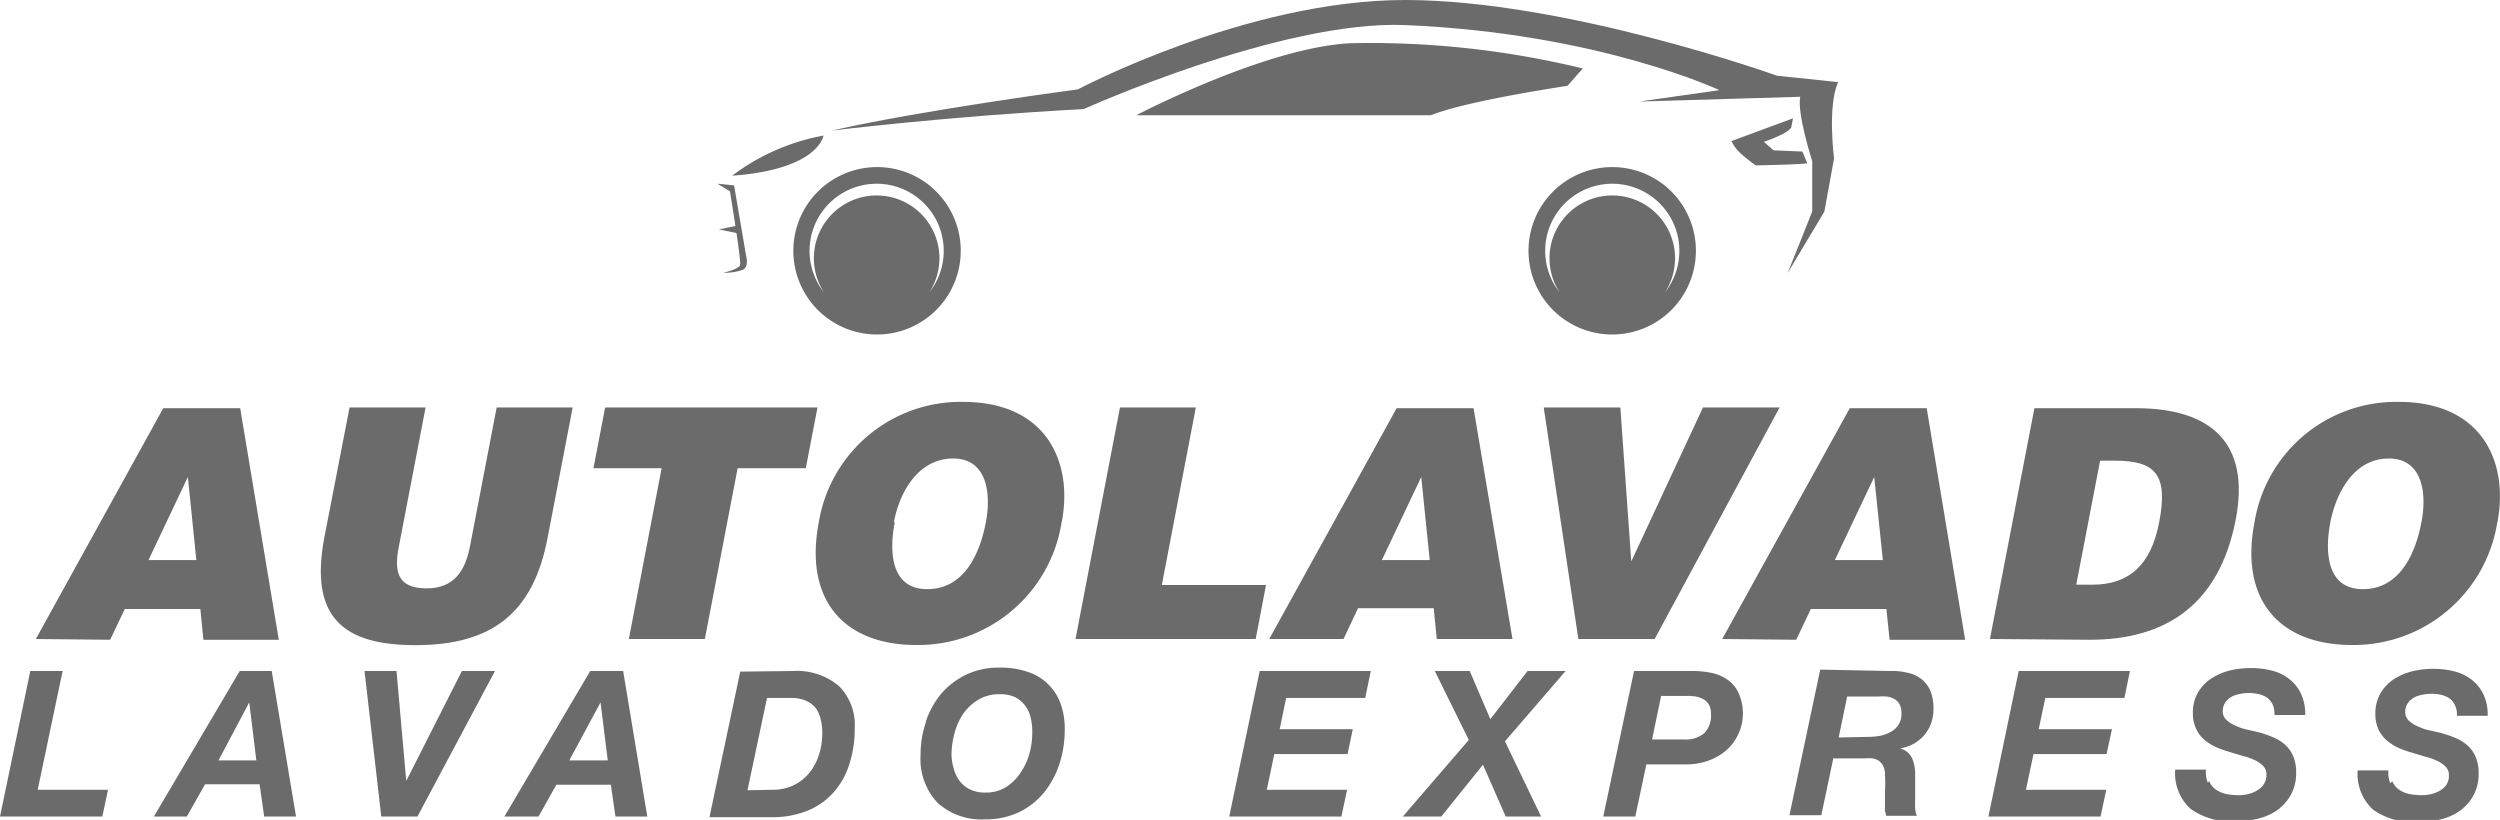 <svg xmlns="http://www.w3.org/2000/svg" viewBox="0 0 162.48 53.29"><defs><style>.cls-1{fill:#6b6b6b;}</style></defs><title>clt_autolavado</title><g id="Capa_2" data-name="Capa 2"><g id="Capa_1-2" data-name="Capa 1"><path class="cls-1" d="M2.33,41.53l8.28-15h5l2.51,15.05H13.22l-.2-2H8.11l-.95,2ZM12.21,31l-2.56,5.4h3.11Z"/><path class="cls-1" d="M22.72,26.48h4.94l-1.73,9c-.29,1.48-.24,2.76,1.79,2.76,1.78,0,2.52-1.13,2.83-2.76l1.73-9h4.94L35.58,35C34.65,39.82,32,41.93,27,41.93c-4.66,0-6.91-1.78-5.92-7Z"/><polygon class="cls-1" points="39.33 26.48 53.13 26.48 52.37 30.43 47.94 30.43 45.81 41.53 40.87 41.53 43 30.43 38.57 30.43 39.33 26.48"/><path class="cls-1" d="M69,33.92a9.44,9.44,0,0,1-9.44,8c-4.72,0-7.32-2.93-6.34-8a9.34,9.34,0,0,1,9.38-7.8c5.38,0,7.17,3.87,6.4,7.84m-10.85,0c-.37,1.92-.25,4.33,2.12,4.33,2.13,0,3.32-1.84,3.8-4.33.39-2.05,0-4.22-2.21-4.16S58.46,32,58.1,33.92"/><polygon class="cls-1" points="69.9 41.53 72.79 26.48 77.72 26.48 75.51 38.02 82.28 38.02 81.61 41.53 69.9 41.53"/><path class="cls-1" d="M82.49,41.53l8.28-15h5L98.3,41.53H93.38l-.2-2H88.26l-.94,2ZM92.37,31l-2.56,5.4h3.11Z"/><polygon class="cls-1" points="100.33 26.48 105.31 26.48 106.02 36.49 110.68 26.48 115.66 26.48 107.54 41.53 102.58 41.53 100.33 26.48"/><path class="cls-1" d="M111.93,41.53l8.29-15h5l2.5,15.05h-4.91l-.21-2h-4.91l-.95,2ZM121.81,31l-2.56,5.4h3.12Z"/><path class="cls-1" d="M129.33,41.53l2.89-15h6.61c4.85,0,7.43,2.25,6.48,7.21-1.09,5.67-4.66,7.84-9.5,7.84ZM134.94,38H136c2.3,0,3.79-1.21,4.33-4.06.6-3.13-.26-4-2.9-4h-.94Z"/><path class="cls-1" d="M162.31,33.92a9.46,9.46,0,0,1-9.44,8c-4.73,0-7.33-2.93-6.34-8a9.32,9.32,0,0,1,9.38-7.8c5.37,0,7.16,3.87,6.4,7.84m-10.86,0c-.36,1.92-.24,4.33,2.12,4.33,2.13,0,3.32-1.84,3.8-4.33.4-2.05,0-4.22-2.21-4.16s-3.34,2.26-3.71,4.16"/><polygon class="cls-1" points="4.07 43.61 2.45 51.33 7.02 51.33 6.65 53.07 0 53.07 1.97 43.61 4.07 43.61"/><path class="cls-1" d="M17.66,43.61l1.58,9.46H17.17l-.3-2.1H13.33l-1.19,2.1H10l5.58-9.46Zm-1,5.81-.46-3.77h0l-2,3.77Z"/><polygon class="cls-1" points="24.78 53.07 23.69 43.61 25.77 43.61 26.4 50.72 26.42 50.72 30.02 43.61 32.17 43.61 27.13 53.07 24.78 53.07"/><path class="cls-1" d="M40.5,43.61l1.57,9.46H40L39.7,51H36.16L35,53.07H32.78l5.58-9.46Zm-1,5.81-.47-3.77h0L37,49.42Z"/><path class="cls-1" d="M51.55,43.61a4.22,4.22,0,0,1,3,1,3.59,3.59,0,0,1,1,2.73,7.37,7.37,0,0,1-.34,2.29,5,5,0,0,1-1,1.83,4.56,4.56,0,0,1-1.71,1.22,6.07,6.07,0,0,1-2.39.43h-4l2-9.46Zm-1.37,7.72a3.18,3.18,0,0,0,1.41-.3,3,3,0,0,0,1-.79,3.48,3.48,0,0,0,.63-1.17,4.36,4.36,0,0,0,.22-1.42,3.39,3.39,0,0,0-.11-.93A1.88,1.88,0,0,0,53,46a1.73,1.73,0,0,0-.65-.47,2.39,2.39,0,0,0-.94-.17H49.85l-1.27,6Z"/><path class="cls-1" d="M60.16,46.93a5.67,5.67,0,0,1,1-1.83,5,5,0,0,1,1.63-1.25A4.88,4.88,0,0,1,65,43.39a5.3,5.3,0,0,1,1.74.26,3.36,3.36,0,0,1,2.16,2,4.75,4.75,0,0,1,.3,1.75,7.17,7.17,0,0,1-.34,2.23,5.89,5.89,0,0,1-1,1.87,4.85,4.85,0,0,1-1.62,1.28,5,5,0,0,1-2.2.47,4.23,4.23,0,0,1-3.11-1.08,4.14,4.14,0,0,1-1.1-3.1,6.52,6.52,0,0,1,.36-2.18M62,50a2.22,2.22,0,0,0,.38.77,1.86,1.86,0,0,0,.67.54,2.21,2.21,0,0,0,1,.2,2.46,2.46,0,0,0,1.34-.36,3.19,3.19,0,0,0,.95-.95A4.32,4.32,0,0,0,66.9,49a5.15,5.15,0,0,0,.19-1.38,4.12,4.12,0,0,0-.11-1,2.09,2.09,0,0,0-.37-.78,1.86,1.86,0,0,0-.64-.53,2.26,2.26,0,0,0-1-.19,2.59,2.59,0,0,0-1.39.36,3.22,3.22,0,0,0-1,.94,4.28,4.28,0,0,0-.56,1.29,5.57,5.57,0,0,0-.18,1.38A3.48,3.48,0,0,0,62,50"/><polygon class="cls-1" points="89.09 43.61 88.73 45.36 83.59 45.36 83.17 47.39 87.92 47.39 87.58 49.01 82.82 49.01 82.33 51.33 87.55 51.33 87.18 53.07 79.89 53.07 81.87 43.61 89.09 43.61"/><polygon class="cls-1" points="93.25 43.61 95.52 43.61 96.86 46.74 99.28 43.61 101.75 43.61 97.81 48.18 100.16 53.07 97.86 53.07 96.38 49.7 93.67 53.07 91.17 53.07 95.46 48.09 93.25 43.61"/><path class="cls-1" d="M110,43.61a6.14,6.14,0,0,1,1.32.14,2.82,2.82,0,0,1,1,.46,2.06,2.06,0,0,1,.68.85,3.21,3.21,0,0,1-.86,3.75,3.65,3.65,0,0,1-1.18.65,4.32,4.32,0,0,1-1.4.22H107l-.72,3.39H104.2l2-9.46Zm-.51,4.45a1.85,1.85,0,0,0,1.26-.4,1.6,1.6,0,0,0,.45-1.25,1.26,1.26,0,0,0-.12-.59,1,1,0,0,0-.34-.36,1.76,1.76,0,0,0-.47-.18,3.1,3.1,0,0,0-.54-.05h-1.77l-.59,2.83Z"/><path class="cls-1" d="M122.84,43.61a4.22,4.22,0,0,1,1.16.12,2.2,2.2,0,0,1,.9.42,2.12,2.12,0,0,1,.57.77,3.12,3.12,0,0,1,.19,1.17,2.76,2.76,0,0,1-.15.91,2.61,2.61,0,0,1-.45.78,2.65,2.65,0,0,1-.69.56,2.62,2.62,0,0,1-.88.3v0a1.2,1.2,0,0,1,.78.64,2.46,2.46,0,0,1,.2,1c0,.21,0,.47,0,.76s0,.59,0,.88a5.92,5.92,0,0,0,0,.61,1.69,1.69,0,0,0,.11.49h-2c0-.11-.05-.22-.07-.32s0-.21,0-.31c0-.32,0-.64,0-1a7.92,7.92,0,0,0,0-1,1.35,1.35,0,0,0-.1-.57.94.94,0,0,0-.27-.35,1,1,0,0,0-.44-.18,3.09,3.09,0,0,0-.55,0h-2l-.78,3.69h-2.07l2-9.46Zm-1.4,4.28a4.28,4.28,0,0,0,.81-.08,2.42,2.42,0,0,0,.68-.27,1.3,1.3,0,0,0,.47-.46,1.25,1.25,0,0,0,.18-.68,1.34,1.34,0,0,0-.12-.62.88.88,0,0,0-.34-.35,1.41,1.41,0,0,0-.49-.16,3.69,3.69,0,0,0-.58,0h-2l-.55,2.66Z"/><polygon class="cls-1" points="138.43 43.61 138.07 45.36 132.93 45.36 132.5 47.39 137.26 47.39 136.91 49.01 132.16 49.01 131.67 51.33 136.89 51.33 136.52 53.07 129.23 53.07 131.2 43.61 138.43 43.61"/><path class="cls-1" d="M143.58,50.77a1.27,1.27,0,0,0,.42.54,1.94,1.94,0,0,0,.67.29,4.25,4.25,0,0,0,.83.08,2.39,2.39,0,0,0,.64-.08,1.81,1.81,0,0,0,.57-.24,1.21,1.21,0,0,0,.43-.41,1.07,1.07,0,0,0,.16-.61.78.78,0,0,0-.21-.56,2,2,0,0,0-.55-.38,4.31,4.31,0,0,0-.77-.27l-.87-.26a6.94,6.94,0,0,1-.87-.31,3.27,3.27,0,0,1-.76-.48,2,2,0,0,1-.54-.72,2.28,2.28,0,0,1-.21-1,2.6,2.6,0,0,1,.33-1.35,2.78,2.78,0,0,1,.86-.91,4,4,0,0,1,1.2-.52,5.68,5.68,0,0,1,1.36-.16,5.48,5.48,0,0,1,1.37.16,3,3,0,0,1,1.13.54,2.67,2.67,0,0,1,.77.95,3.12,3.12,0,0,1,.28,1.4h-2a1.5,1.5,0,0,0-.11-.67,1.24,1.24,0,0,0-.36-.45,1.61,1.61,0,0,0-.55-.24,2.93,2.93,0,0,0-1.27,0,1.83,1.83,0,0,0-.54.2,1.22,1.22,0,0,0-.38.37,1,1,0,0,0-.15.55.77.77,0,0,0,.26.58,2.3,2.3,0,0,0,.63.38,3.36,3.36,0,0,0,.74.24l.63.14a8.12,8.12,0,0,1,1,.34,2.71,2.71,0,0,1,.8.5,2.07,2.07,0,0,1,.52.74,2.63,2.63,0,0,1,.19,1.07,2.86,2.86,0,0,1-.35,1.45,3.07,3.07,0,0,1-.9,1,3.74,3.74,0,0,1-1.24.54,5.91,5.91,0,0,1-1.37.17,4.57,4.57,0,0,1-3-.81,3.13,3.13,0,0,1-1-2.55h2a1.78,1.78,0,0,0,.12.84"/><path class="cls-1" d="M155.48,50.77a1.27,1.27,0,0,0,.42.54,1.94,1.94,0,0,0,.67.29,4.25,4.25,0,0,0,.83.08,2.39,2.39,0,0,0,.64-.08,1.81,1.81,0,0,0,.57-.24A1.21,1.21,0,0,0,159,51a1.07,1.07,0,0,0,.16-.61.78.78,0,0,0-.21-.56,2,2,0,0,0-.55-.38,4.31,4.31,0,0,0-.77-.27l-.86-.26a6.09,6.09,0,0,1-.88-.31,3.27,3.27,0,0,1-.76-.48,2.19,2.19,0,0,1-.55-.72,2.42,2.42,0,0,1-.2-1,2.6,2.6,0,0,1,.33-1.35,2.78,2.78,0,0,1,.86-.91,4,4,0,0,1,1.2-.52,5.68,5.68,0,0,1,1.36-.16,5.48,5.48,0,0,1,1.37.16,3,3,0,0,1,1.13.54,2.67,2.67,0,0,1,.77.95,3.12,3.12,0,0,1,.28,1.4h-2a1.36,1.36,0,0,0-.12-.67,1.12,1.12,0,0,0-.35-.45,1.61,1.61,0,0,0-.55-.24,2.93,2.93,0,0,0-1.27,0,1.83,1.83,0,0,0-.54.2,1.22,1.22,0,0,0-.38.37,1,1,0,0,0-.15.55.77.77,0,0,0,.26.58,2.16,2.16,0,0,0,.63.38,3.36,3.36,0,0,0,.74.24l.63.14a8.12,8.12,0,0,1,1,.34,2.71,2.71,0,0,1,.8.5,2.07,2.07,0,0,1,.52.74,2.63,2.63,0,0,1,.19,1.07,2.86,2.86,0,0,1-.35,1.45,3.07,3.07,0,0,1-.9,1,3.74,3.74,0,0,1-1.24.54,5.91,5.91,0,0,1-1.37.17,4.57,4.57,0,0,1-3-.81,3.13,3.13,0,0,1-1-2.55h2a1.78,1.78,0,0,0,.12.84"/><path class="cls-1" d="M102.87,4.45l-1,1.13S95.3,6.55,93,7.49H73.85S82.21,3.1,87.74,2.81a58.46,58.46,0,0,1,15.13,1.64"/><path class="cls-1" d="M116.53,7.69l-4,1.48a2.58,2.58,0,0,0,.68.87,9.94,9.94,0,0,0,.9.71s3-.06,3.35-.14l-.32-.76-1.87-.08-.63-.55s1.76-.6,1.79-1Z"/><path class="cls-1" d="M46.62,11.94l1.09.11.79,4.63s.18.63-.21.85a3.61,3.61,0,0,1-1.28.2s1-.23,1.09-.5-.66-4.8-.66-4.8Z"/><polygon class="cls-1" points="47.97 14.65 46.72 14.91 48.04 15.18 47.97 14.65"/><path class="cls-1" d="M47.58,11.42a14.1,14.1,0,0,1,5.94-2.61s-.29,2.2-5.94,2.61"/><path class="cls-1" d="M57,10.86a5.44,5.44,0,1,0,5.44,5.43A5.43,5.43,0,0,0,57,10.86M60.4,19a4.08,4.08,0,1,0-6.85,0,4.36,4.36,0,1,1,6.85,0"/><path class="cls-1" d="M104.79,10.86a5.44,5.44,0,1,0,5.43,5.43,5.43,5.43,0,0,0-5.43-5.43M108.21,19a4.08,4.08,0,1,0-6.85,0,4.36,4.36,0,1,1,6.85,0"/><path class="cls-1" d="M119.49,5.34l-4-.42S101.77,0,91.32,0C81,0,70.05,5.81,70.05,5.81s-10.14,1.34-16,2.68c0,0,7.5-.93,16.38-1.4,0,0,12.84-5.79,20.88-5.46,12.56.52,20.44,4.23,20.44,4.23l-5.21.74L117,6.29c-.22,1.08.78,4.18.78,4.18v3.28l-1.6,4,2.39-4,.63-3.46s-.44-3.33.25-4.92"/></g></g></svg>